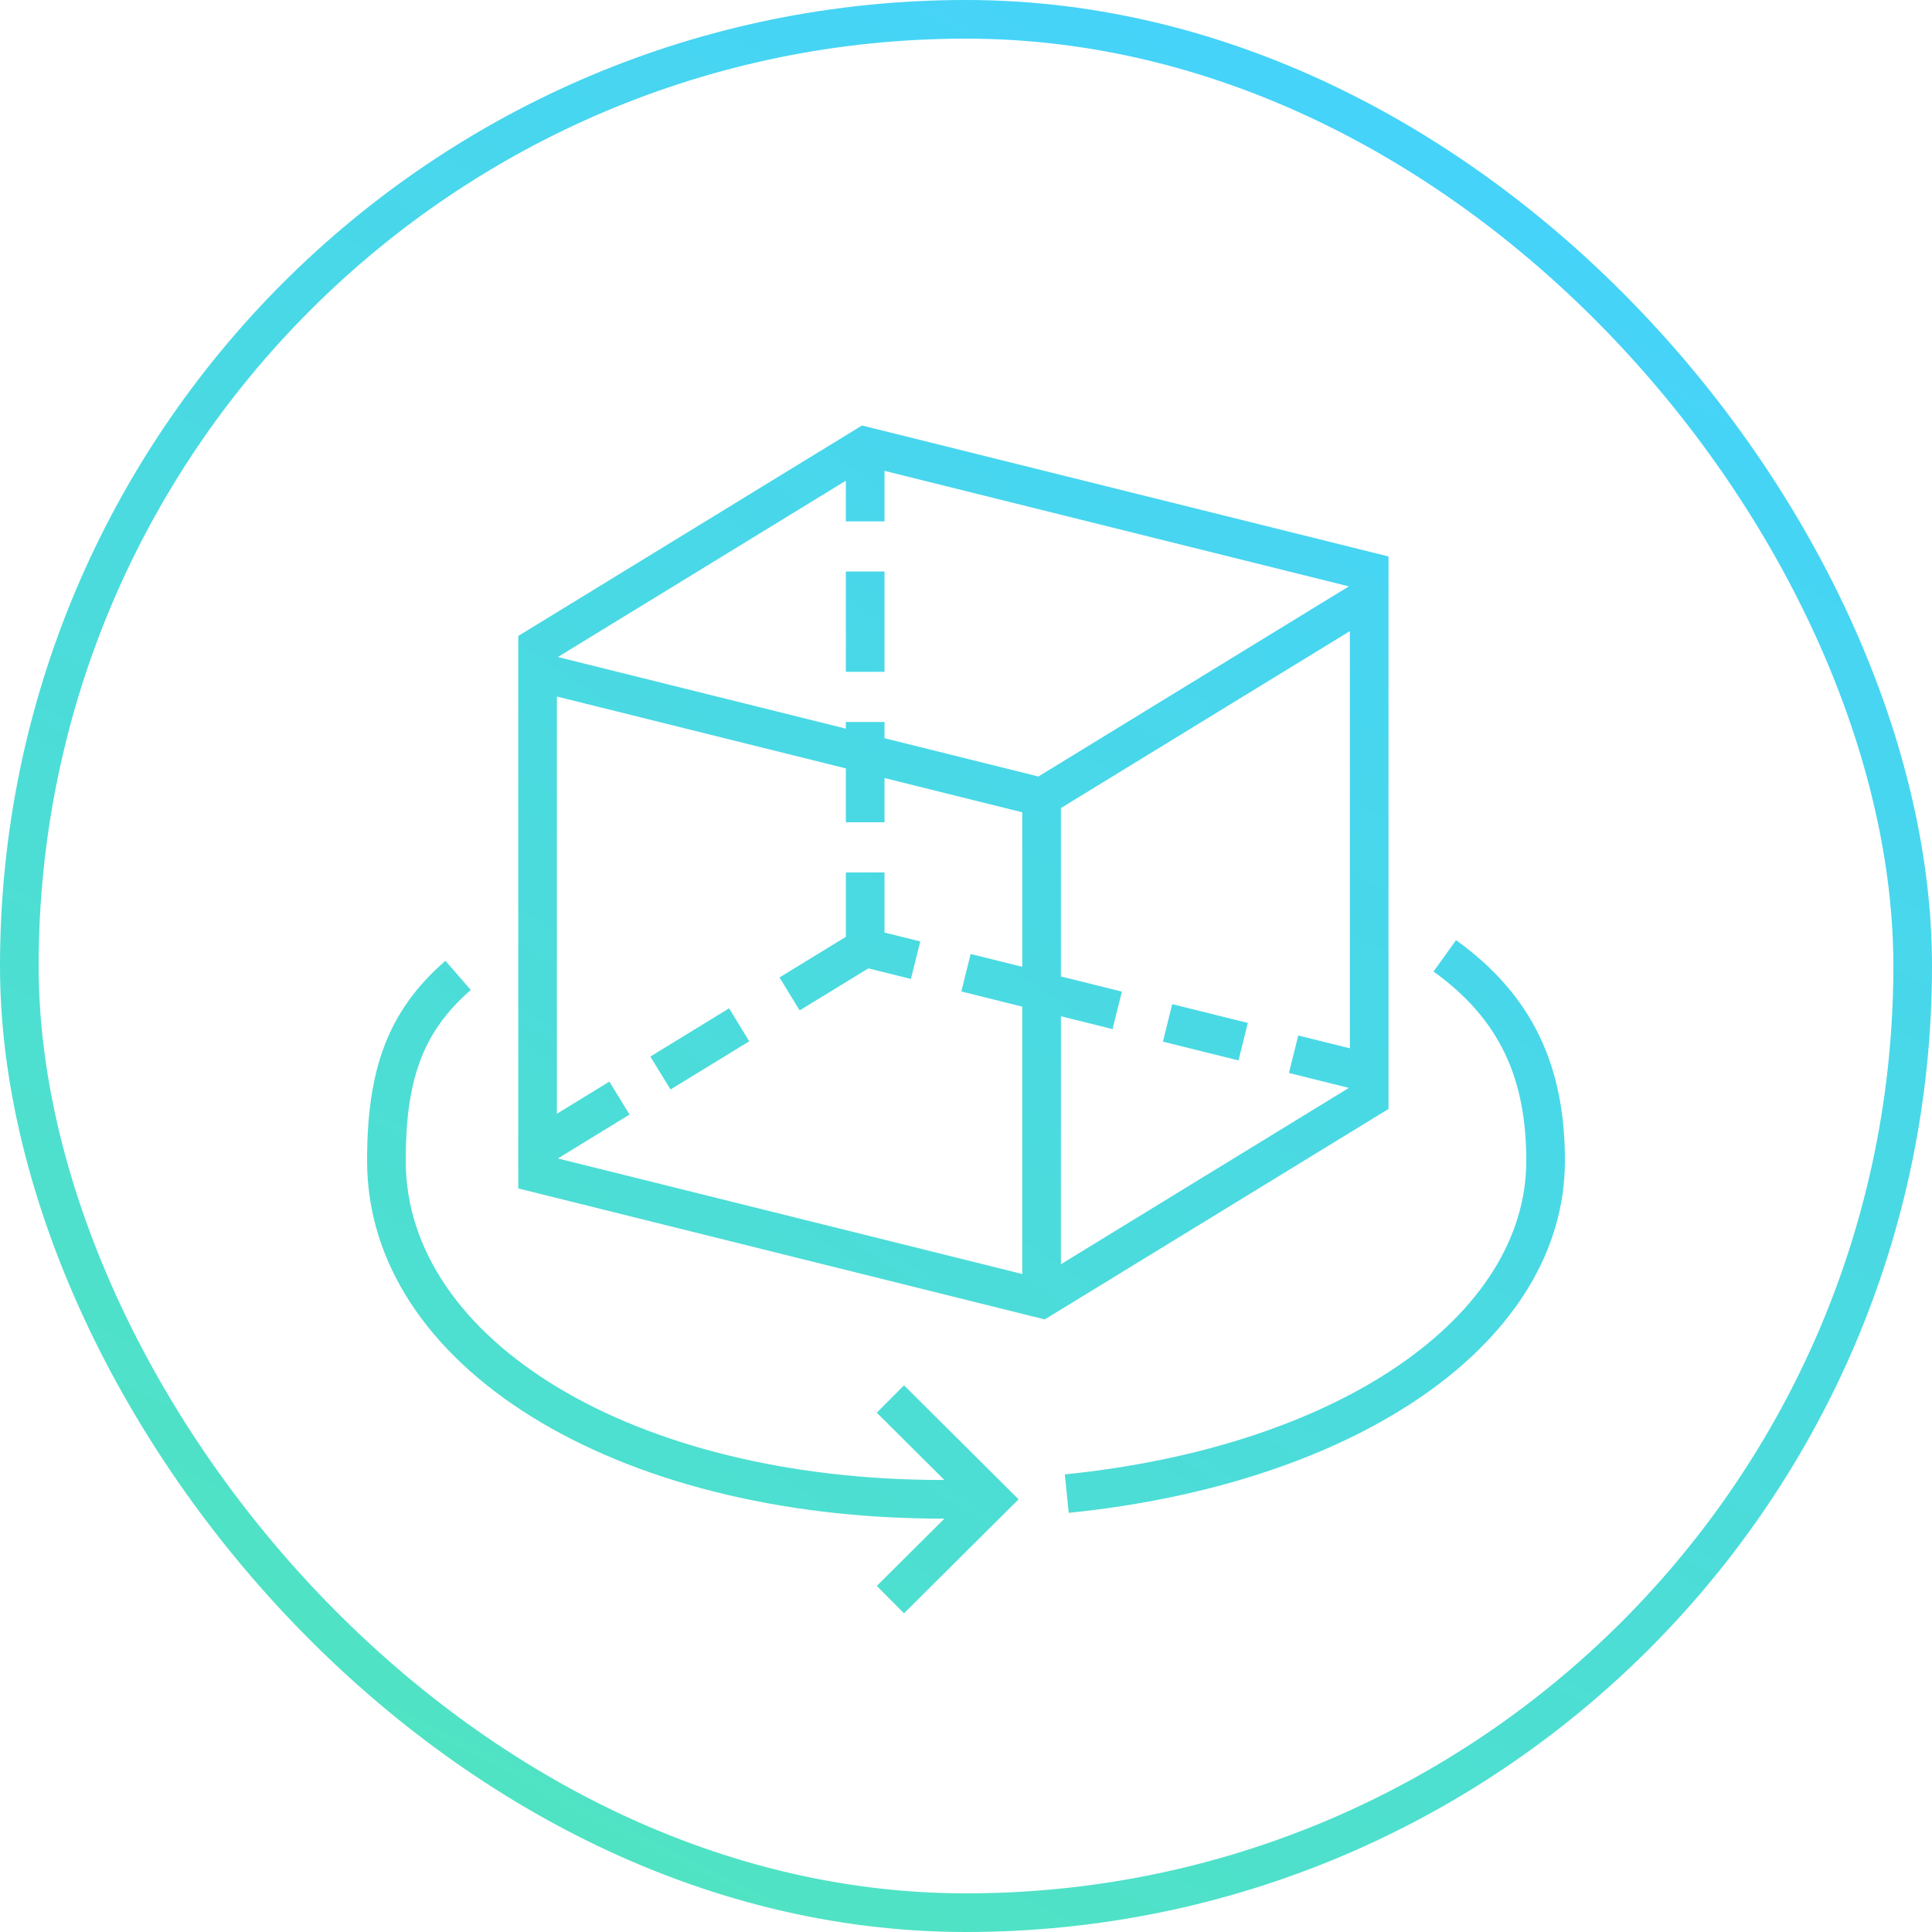 <svg xmlns="http://www.w3.org/2000/svg" width="100" height="100" viewBox="0 0 100 100">
    <defs>
        <linearGradient id="a" x1="84.179%" x2="33.179%" y1="0%" y2="100%">
            <stop offset="0%" stop-color="#44D1FF"/>
            <stop offset="100%" stop-color="#50E3C2"/>
        </linearGradient>
        <linearGradient id="b" x1="100%" x2="6.34%" y1="-18.254%" y2="120.106%">
            <stop offset="0%" stop-color="#44D1FF"/>
            <stop offset="100%" stop-color="#50E3C2"/>
        </linearGradient>
    </defs>
    <g fill="none" fill-rule="evenodd">
        <rect width="98" height="98" x="1" y="1" stroke="url(#a)" stroke-width="2" rx="49"/>
        <path fill="url(#b)" fill-rule="nonzero" d="M48.882 76.605l-3.5-3.483 1.41-1.418 5.93 5.9-5.93 5.9-1.41-1.417 3.499-3.482h-.085C31.712 78.605 19 70.667 19 60.084c0-4.637 1.013-7.71 4.056-10.354l1.312 1.51C21.834 53.441 21 55.97 21 60.083c0 9.23 11.677 16.521 27.796 16.521h.086zM69.87 54.261V32.666l-14.957 9.158v8.717l3.156.784-.483 1.941-2.673-.665v12.835l14.905-9.127-3.103-.772.483-1.94 2.672.664zm2 1.28v1.858L54.077 68.293l-27.252-6.78V32.917l17.792-10.894 27.252 6.78V55.54zM45.782 38.21l7.965 1.981 16.07-9.84-24.035-5.98v2.615h-2V24.88l-14.906 9.127 14.906 3.707v-.343h2v.84zm-2 1.563l-14.957-3.72v21.595l2.717-1.664 1.044 1.706-3.71 2.272 24.036 5.98V52.103l-3.154-.785.482-1.94 2.672.664v-7.997l-7.13-1.774v2.29h-2v-2.788zm0 8.717v-3.333h2v3.111l1.85.46-.483 1.942-2.202-.548-3.556 2.177-1.044-1.706 3.435-2.103zm16.41 5.424l.483-1.94 3.912.973-.483 1.94-3.912-.973zm-25.485 2.478l-1.045-1.705 4.075-2.496 1.044 1.705-4.074 2.496zm9.075-26.81h2v5.192h-2v-5.192zm30.416 20.703l1.168-1.623C79.366 51.54 81 55.222 81 60.083c0 9.293-10.526 16.68-25.682 18.222l-.203-1.99C69.377 74.864 79 68.11 79 60.083c0-4.254-1.361-7.322-4.801-9.797z"/>
    </g>
</svg>
